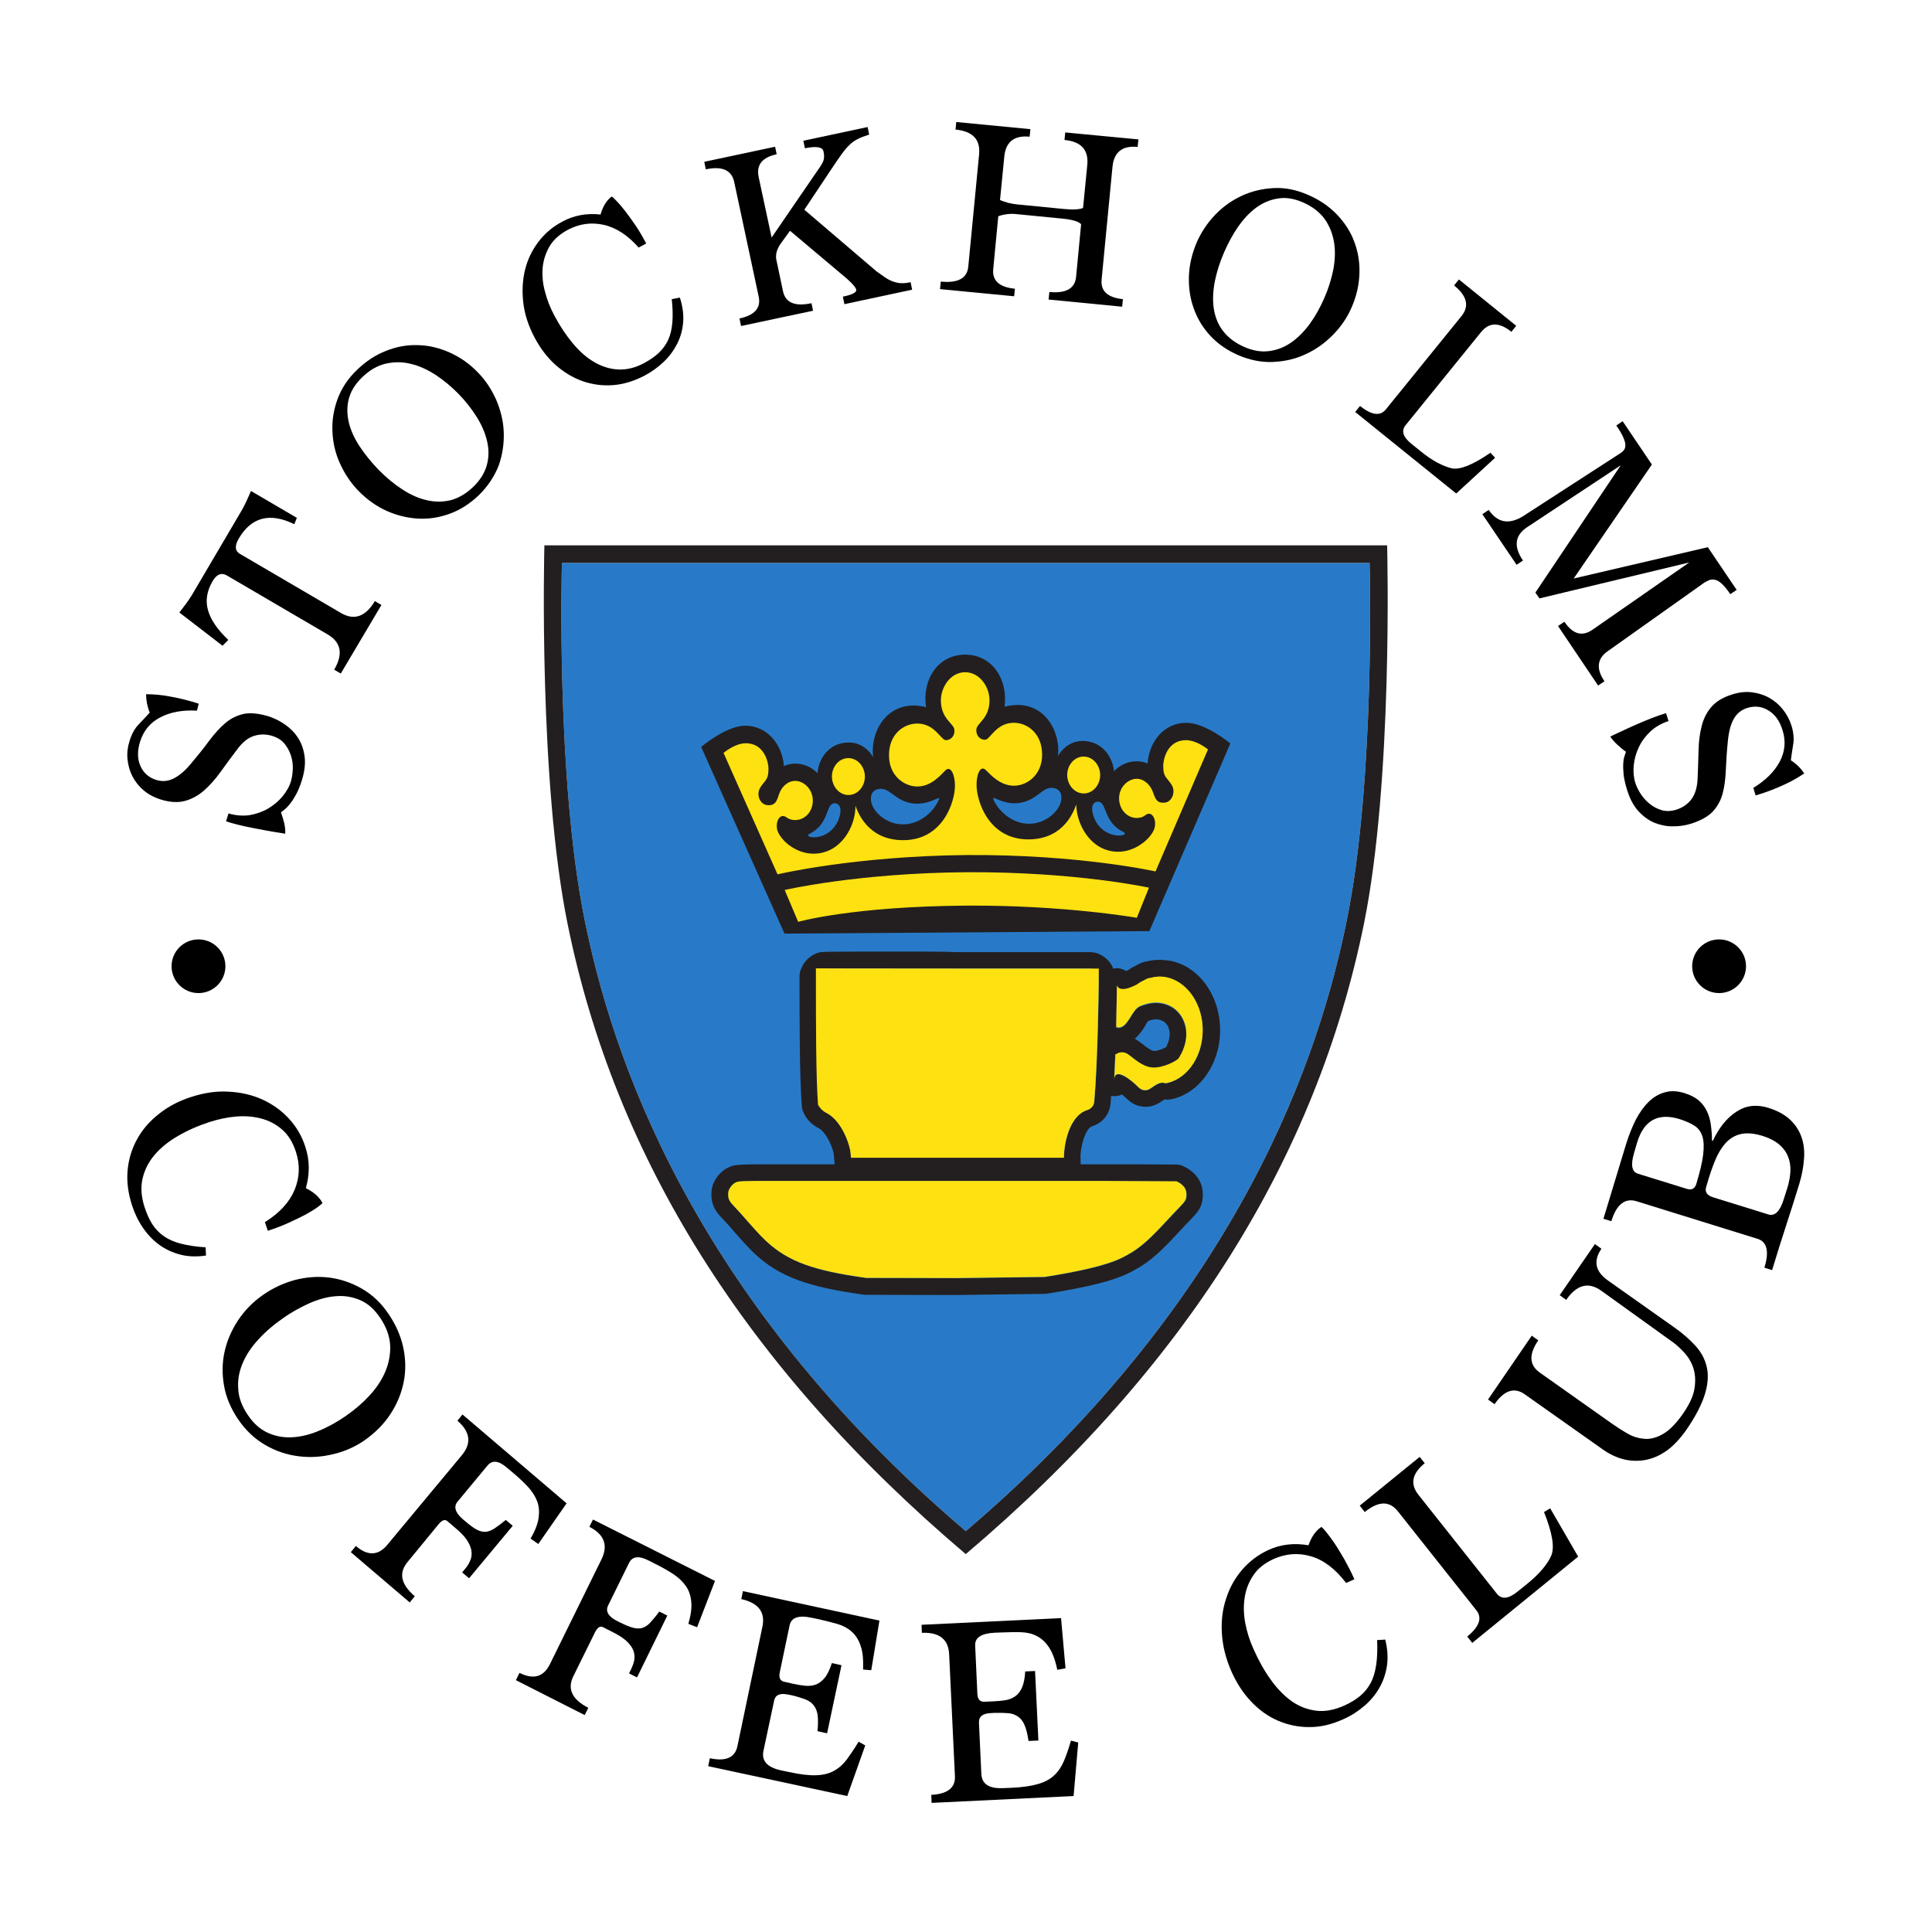 <?xml version="1.0" encoding="UTF-8" standalone="no"?>
<!-- Created with Inkscape (http://www.inkscape.org/) -->

<svg
   version="1.1"
   id="svg182"
   width="1333.333"
   height="1333.333"
   viewBox="0 0 1333.333 1333.333"
   sodipodi:docname="SCC LOGO stage 1.ai"
   xmlns:inkscape="http://www.inkscape.org/namespaces/inkscape"
   xmlns:sodipodi="http://sodipodi.sourceforge.net/DTD/sodipodi-0.dtd"
   xmlns="http://www.w3.org/2000/svg"
   xmlns:svg="http://www.w3.org/2000/svg">
  <defs
     id="defs186">
    <clipPath
       clipPathUnits="userSpaceOnUse"
       id="clipPath198">
      <path
         d="M 0,1000 H 1000 V 0 H 0 Z"
         id="path196" />
    </clipPath>
  </defs>
  <sodipodi:namedview
     id="namedview184"
     pagecolor="#505050"
     bordercolor="#ffffff"
     borderopacity="1"
     inkscape:showpageshadow="0"
     inkscape:pageopacity="0"
     inkscape:pagecheckerboard="1"
     inkscape:deskcolor="#505050"
     showgrid="false" />
  <g
     id="g190"
     inkscape:groupmode="layer"
     inkscape:label="Page 1"
     transform="matrix(1.333,0,0,-1.333,0,1333.333)">
    <g
       id="g192">
      <g
         id="g194"
         clip-path="url(#clipPath198)">
        <g
           id="g200"
           transform="translate(290.926,708.806)">
          <path
             d="m 0,0 c 0,0 -3.195,-111.149 11.782,-184.917 13.579,-67.069 53.217,-193.511 197.292,-316.356 144.075,122.845 183.714,249.188 197.292,316.357 C 421.343,-111.25 418.148,0 418.148,0 Z"
             style="fill:#287ac8;fill-opacity:1;fill-rule:nonzero;stroke:none"
             id="path202" />
        </g>
        <g
           id="g204"
           transform="translate(718.16,717.902)">
          <path
             d="m 0,0 c 0.1,-4.598 2.995,-121.944 -11.981,-195.811 -24.562,-120.846 -91.957,-229.597 -206.179,-326.452 -114.222,96.855 -181.717,205.606 -206.179,326.452 C -439.315,-121.944 -436.42,-4.598 -436.32,0 H 0 m -427.234,-9.096 c 0,0 -3.195,-111.149 11.781,-184.916 13.579,-67.07 53.218,-193.512 197.293,-316.357 144.075,122.845 183.714,249.188 197.292,316.357 14.976,73.667 11.782,184.916 11.782,184.916 z"
             style="fill:#231f20;fill-opacity:1;fill-rule:nonzero;stroke:none"
             id="path206" />
        </g>
        <g
           id="g208"
           transform="translate(610.731,375.157)">
          <path
             d="m 0,0 c -1.498,-1.6 -5.292,-5.598 -8.388,-8.896 -8.985,-9.595 -13.478,-13.293 -21.266,-17.192 -8.586,-4.299 -23.863,-7.397 -40.138,-9.996 l -46.228,-0.6 -46.228,0.101 -5.391,0.799 c -24.861,3.799 -37.242,8.996 -48.125,19.991 -1.498,1.499 -4.693,4.998 -7.189,7.797 -2.496,2.799 -5.591,6.297 -6.989,7.796 -3.095,3.199 -3.694,4.298 -3.694,6.697 0,1.3 0.1,1.899 0.599,2.899 0.599,1.399 1.897,2.699 3.095,3.298 1.697,0.8 2.496,0.9 22.166,0.9 h 17.273 150.266 l 18.271,-0.1 20.368,-0.1 0.998,-0.499 C 0.898,12.194 2.496,10.596 3.095,9.296 3.494,8.496 3.594,7.696 3.594,6.597 3.594,4.099 3.194,3.299 0,0 m -183.015,49.078 c -1.797,0.9 -3.195,2.399 -3.894,4.298 -1.098,13.493 -1.098,44.779 -1.098,61.872 v 4.598 l 0.499,1 c 0.699,1.398 1.697,2.299 3.195,2.798 0.299,0.1 10.484,0.1 47.526,0.1 h 21.966 68.592 c 0.3,0 0.6,-0.1 0.899,-0.2 l 0.5,-0.2 c 1.098,-0.499 1.996,-1.4 2.596,-2.498 l 0.399,-0.901 v -5.997 c 0,0 -0.499,-38.982 -2.297,-59.173 -0.199,-2.099 -1.597,-3.698 -3.594,-4.297 -10.085,-3.2 -12.081,-19.592 -12.081,-23.69 v -1 h -110.328 l -0.2,2.1 c -0.2,3.998 -4.393,16.992 -12.68,21.19 m 159.751,38.183 c 2.496,2.098 4.194,4.798 5.492,6.797 0.298,0.799 0.998,1.798 1.397,2.398 1.598,0.6 2.995,0.899 4.193,0.899 1.199,0 2.297,-0.299 3.495,-0.899 1.498,-0.8 2.696,-2.299 3.195,-4.198 0.799,-2.698 0.2,-5.997 -1.497,-9.296 -1.498,-0.799 -4.293,-1.999 -6.091,-1.999 h -0.199 c -1.598,0.2 -3.994,1.999 -5.692,3.398 -1.198,0.901 -2.297,1.8 -3.494,2.499 -0.3,0.201 -0.5,0.3 -0.799,0.401 m -9.685,-8.197 h 0.1 c 0.699,0.6 1.897,0.999 3.095,0.999 0.899,0 1.797,-0.199 2.695,-0.699 2.796,-1.699 7.19,-6.397 12.681,-7.096 0.399,0 0.799,-0.101 1.198,-0.101 5.392,0 11.982,3.599 12.781,4.898 7.288,11.794 3.194,22.99 -4.394,26.888 -2.596,1.299 -5.092,1.799 -7.488,1.799 -2.896,0 -5.591,-0.8 -8.188,-1.799 -4.493,-1.799 -6.19,-11.095 -11.082,-11.095 -0.3,0 -0.599,0 -0.899,0.1 -0.1,0 -0.4,0.3 -0.4,0.3 l 0.4,21.59 c 0,0 0.2,-2.099 3.096,-2.099 1.497,0 3.893,0.6 7.288,2.398 1.297,1 2.795,1.9 4.294,2.499 0.898,0.6 1.796,0.9 2.695,0.9 1.498,0.7 3.096,0.9 4.693,0.9 1.197,0 2.396,-0.1 3.594,-0.4 C 3.294,117.047 11.082,106.552 11.881,93.857 12.779,79.364 4.692,66.97 -6.19,64.371 c -0.3,-0.1 -0.499,-0.1 -0.799,-0.1 -0.4,0 -0.799,0.1 -1.099,0.1 -0.3,0.1 -0.499,0.1 -0.799,0.1 -2.096,0 -4.293,-1.799 -6.389,-3.099 -0.799,-0.5 -1.698,-0.8 -2.596,-0.8 -1.198,0 -2.397,0.5 -3.396,1.5 -2.995,3.099 -7.687,6.797 -10.483,6.797 -1.198,0 -2.097,-0.8 -2.196,-2.699 l 0.598,13.194 c 0,0 0.201,-0.3 0.4,-0.3 M 2.795,20.891 1.797,21.391 C 0.698,21.89 -0.6,22.189 -1.897,22.189 l -20.369,0.101 h -17.971 -10.989 l -0.094,4.198 v 0.1 c 0,4.798 2.496,14.294 5.99,15.392 5.392,1.7 9.186,6.298 9.585,11.896 0.11,1.237 0.216,2.543 0.316,3.902 0.45,-0.099 0.908,-0.174 1.382,-0.204 h 0.4 c 1.397,0 2.595,0.3 3.793,0.9 0.799,-0.701 1.698,-1.499 2.696,-2.4 2.596,-2.598 5.991,-3.998 9.585,-3.998 2.596,0 5.093,0.8 7.289,2.199 0.399,0.201 0.799,0.5 1.198,0.8 0.3,0.2 0.799,0.5 1.198,0.8 0.4,0 0.799,-0.101 1.298,-0.101 0.998,0 1.897,0.101 2.796,0.3 15.275,3.599 25.859,20.192 24.661,38.484 -1.098,16.692 -11.582,30.286 -25.56,33.084 -2.097,0.3 -3.894,0.5 -5.691,0.5 -2.096,0 -4.193,-0.2 -6.19,-0.7 -1.798,-0.2 -3.495,-0.799 -5.193,-1.799 -1.697,-0.799 -3.295,-1.7 -4.892,-2.798 -0.4,-0.2 -0.698,-0.3 -0.998,-0.5 -1.398,0.899 -3.096,1.499 -4.793,1.499 h -0.299 c -0.557,-0.025 -1.098,-0.102 -1.62,-0.224 l -0.277,0.624 v 0.1 c -1.398,2.898 -3.695,5.198 -6.59,6.597 l -0.499,0.2 c -1.398,0.699 -2.995,0.999 -4.593,0.999 h -68.593 c -8.088,0.3 -15.376,0.3 -21.866,0.3 -48.525,0 -48.525,0 -50.321,-0.6 -3.695,-1.199 -6.69,-3.698 -8.388,-7.296 v -0.101 l -0.499,-0.999 c -0.499,-1.099 -0.798,-2.399 -0.798,-3.698 v -4.698 c 0,-15.693 0,-48.378 1.198,-62.672 0.099,-0.8 0.199,-1.599 0.499,-2.398 1.497,-3.899 4.293,-6.998 8.087,-8.897 4.294,-2.199 7.788,-10.995 7.988,-13.894 v -0.2 l 0.418,-4.697 h -12 -17.273 c -21.566,0 -22.465,0 -26.06,-1.8 h -0.1 c -2.895,-1.499 -5.491,-4.197 -6.988,-7.296 -1.199,-2.499 -1.398,-4.398 -1.398,-6.597 0,-5.898 2.596,-9.196 6.09,-12.794 1.198,-1.199 4.193,-4.598 6.69,-7.496 2.296,-2.7 5.79,-6.497 7.588,-8.297 12.281,-12.395 26.159,-18.291 52.917,-22.39 l 5.392,-0.8 c 0.399,-0.099 0.898,-0.099 1.298,-0.099 l 46.228,-0.1 h 0.1 l 46.227,0.6 c 0.4,0 0.799,0 1.199,0.099 21.766,3.498 34.446,6.698 42.633,10.795 8.687,4.399 14.079,8.697 23.763,19.092 3.095,3.398 6.789,7.296 8.188,8.695 l 0.099,0.101 c 3.695,3.798 6.091,6.696 5.991,12.694 0,2.199 -0.4,4.199 -1.198,6.097 -1.398,3.299 -4.593,6.497 -7.988,8.097"
             style="fill:#231f20;fill-opacity:1;fill-rule:nonzero;stroke:none"
             id="path210" />
        </g>
        <g
           id="g212"
           transform="translate(610.132,388.151)">
          <path
             d="m 0,0 -0.998,0.5 -20.368,0.1 -18.272,0.099 h -150.365 -17.274 c -19.669,0 -20.468,0 -22.165,-0.899 -1.198,-0.6 -2.396,-1.9 -3.095,-3.299 -0.5,-0.999 -0.599,-1.499 -0.599,-2.898 0,-2.399 0.599,-3.499 3.694,-6.698 1.398,-1.398 4.493,-4.897 6.989,-7.796 2.496,-2.798 5.691,-6.397 7.189,-7.796 10.883,-10.996 23.264,-16.193 48.125,-19.991 l 5.391,-0.8 46.228,-0.1 46.228,0.6 c 16.274,2.599 31.551,5.698 40.138,9.996 7.788,3.898 12.28,7.596 21.266,17.192 3.096,3.398 6.89,7.396 8.387,8.895 3.195,3.299 3.595,4.099 3.595,6.598 0,1.099 -0.199,1.899 -0.499,2.698 C 3.096,-2.299 1.398,-0.7 0,0"
             style="fill:#fee111;fill-opacity:1;fill-rule:nonzero;stroke:none"
             id="path214" />
        </g>
        <g
           id="g216"
           transform="translate(427.716,424.135)">
          <path
             d="m 0,0 c 8.387,-4.198 12.48,-17.192 12.68,-21.19 l 0.2,-2.099 h 110.228 v 0.999 c 0,4.099 1.997,20.491 12.081,23.689 1.997,0.6 3.395,2.299 3.595,4.298 1.797,20.091 2.297,59.174 2.297,59.174 l 0.099,9.795 H 68.094 c -55.114,0 -73.386,0.101 -73.386,0.101 v -8.796 c 0,-17.193 0,-48.378 1.099,-61.872 C -3.195,2.399 -1.797,0.899 0,0"
             style="fill:#fee111;fill-opacity:1;fill-rule:nonzero;stroke:none"
             id="path218" />
        </g>
        <g
           id="g220"
           transform="translate(577.482,454.621)">
          <path
             d="m 0,0 -0.599,-13.194 c 0.3,6.298 8.188,0.299 12.58,-4.098 1.698,-1.699 4.094,-1.999 5.992,-0.7 2.296,1.5 4.792,3.598 7.188,2.999 0.6,-0.2 1.298,-0.2 1.898,0 10.882,2.598 18.969,14.993 18.071,29.486 -0.799,12.595 -8.586,23.09 -18.671,25.19 -2.896,0.599 -5.69,0.399 -8.287,-0.301 -0.899,-0.1 -1.797,-0.3 -2.695,-0.9 C 13.979,37.783 12.481,36.983 11.183,35.983 1.299,30.786 0.799,35.684 0.799,35.684 c 0,0 -0.4,-22.09 -0.4,-21.59 0,0 0.3,-0.2 0.4,-0.3 5.691,-1.199 7.289,8.996 11.981,10.995 4.694,1.899 9.985,2.898 15.676,0 C 36.145,20.891 40.237,9.696 32.85,-2.099 31.95,-3.599 24.263,-7.597 18.771,-6.997 13.28,-6.397 8.887,-1.6 6.091,0.1 3.895,1.399 1.498,0.8 0.3,-0.2 0.3,-0.399 0,0 0,0"
             style="fill:#fee111;fill-opacity:1;fill-rule:nonzero;stroke:none"
             id="path222" />
        </g>
        <g
           id="g224"
           transform="translate(430.309,598.156)">
          <path
             d="m 0,0 c 0,-5.598 4.094,-10.095 9.086,-9.996 4.992,0 8.986,4.599 8.886,10.096 0,5.597 -4.094,9.996 -9.086,9.996 C 3.894,10.095 -0.1,5.598 0,0"
             style="fill:#fee111;fill-opacity:1;fill-rule:nonzero;stroke:none"
             id="path226" />
        </g>
        <g
           id="g228"
           transform="translate(486.821,637.638)">
          <path
             d="m 0,0 c 0,-6.297 2.895,-9.595 4.992,-11.994 1.098,-1.2 1.897,-2.199 1.997,-3.099 0.1,-1.299 -0.2,-2.499 -0.899,-3.398 -0.798,-1 -1.897,-1.5 -3.095,-1.5 -0.699,0 -1.598,1 -2.795,2.299 -2.397,2.599 -5.991,6.398 -12.181,6.398 -7.489,0 -14.977,-5.898 -14.977,-16.993 0.1,-10.895 7.888,-16.692 15.176,-16.592 6.59,0 11.183,4.797 13.978,7.596 l 0.799,0.8 c 0.599,0.6 1.198,0.799 1.697,0.5 1.398,-0.7 2.397,-4.199 2.397,-7.997 0.099,-8.996 -6.291,-27.687 -26.159,-27.787 -8.088,0 -18.871,2.898 -24.263,16.992 l -1.098,2.799 v -2.599 c 0.1,-10.095 -7.289,-24.189 -21.067,-24.289 -9.485,-0.1 -17.672,7.496 -18.571,12.594 -0.3,1.799 0,3.699 0.899,4.898 0.399,0.5 0.898,0.999 1.697,0.999 0.699,0 1.098,-0.299 1.697,-0.699 0.999,-0.6 2.097,-1.4 4.793,-1.4 4.692,0 9.485,3.999 9.385,10.696 0,6.297 -5.092,10.595 -9.585,10.595 -4.493,0 -7.788,-3.798 -8.886,-7.497 -1.198,-3.798 -1.897,-5.097 -4.993,-5.197 -3.194,0 -4.692,2.998 -4.692,5.197 0,2.299 0.798,3.199 2.995,6.097 l 0.4,0.5 c 1.497,1.899 1.697,3.898 1.697,6.797 0,3.499 -2.396,13.594 -12.38,13.594 -5.791,0 -11.483,-4.898 -11.683,-5.098 l -0.299,-0.2 28.256,-63.571 0.399,0.1 c 0.4,0.1 39.938,9.396 97.747,9.696 57.811,0.4 97.449,-8.396 97.848,-8.496 l 0.399,-0.1 27.458,63.971 -0.299,0.2 c -0.201,0.2 -5.892,4.998 -11.783,4.897 -9.984,-0.1 -12.18,-10.195 -12.18,-13.693 0,-2.899 0.3,-4.898 1.797,-6.697 l 0.399,-0.5 c 2.297,-2.899 3.096,-3.798 3.096,-6.097 0,-2.2 -1.399,-5.198 -4.593,-5.198 -3.096,0 -3.794,1.299 -4.992,5.098 -1.198,3.698 -4.493,7.396 -8.986,7.396 -4.494,0 -9.486,-4.398 -9.386,-10.695 0,-6.697 4.892,-10.595 9.585,-10.595 2.596,0 3.795,0.799 4.693,1.499 0.599,0.4 0.998,0.7 1.697,0.7 0.799,0 1.398,-0.5 1.698,-1 0.898,-1.199 1.198,-2.998 0.898,-4.798 -0.799,-5.097 -8.886,-12.694 -18.471,-12.794 -13.879,-0.1 -21.367,13.894 -21.367,23.99 v 2.598 l -1.098,-2.798 C 64.599,-68.069 53.816,-71.167 45.829,-71.167 25.959,-71.268 19.37,-52.676 19.37,-43.68 c 0,3.798 0.998,7.297 2.296,7.996 0.5,0.3 1.098,0.101 1.698,-0.5 l 0.798,-0.799 c 2.796,-2.799 7.388,-7.397 14.078,-7.397 7.289,0 15.077,5.998 14.976,16.793 -0.099,11.095 -7.687,16.892 -15.175,16.792 -6.191,0 -9.786,-3.898 -12.082,-6.497 -1.198,-1.299 -2.096,-2.299 -2.795,-2.299 -1.199,0 -2.397,0.5 -3.095,1.499 -0.699,0.9 -0.999,2.099 -0.9,3.399 0.101,1 0.9,1.899 1.998,3.198 2.096,2.399 4.892,5.698 4.892,12.095 0,7.197 -5.392,14.993 -13.179,14.893 C 5.192,14.994 0,7.197 0,0"
             style="fill:#fee111;fill-opacity:1;fill-rule:nonzero;stroke:none"
             id="path230" />
        </g>
        <g
           id="g232"
           transform="translate(406.147,540.082)">
          <path
             d="m 0,0 -0.599,-0.2 7.488,-17.492 0.4,0.1 c 0.299,0.1 28.356,7.996 87.163,8.396 h 0.101 c 49.722,0.3 87.463,-6.197 87.862,-6.297 l 0.399,-0.1 6.69,16.492 -0.599,0.201 C 188.506,1.2 150.266,9.496 94.452,9.096 38.54,8.796 0.299,0 0,0"
             style="fill:#fee111;fill-opacity:1;fill-rule:nonzero;stroke:none"
             id="path234" />
        </g>
        <g
           id="g236"
           transform="translate(552.119,598.956)">
          <path
             d="m 0,0 c 0,-5.598 4.093,-10.096 9.085,-9.996 4.993,0 8.986,4.599 8.887,10.096 0,5.597 -4.094,9.995 -9.086,9.995 C 3.993,10.095 -0.101,5.498 0,0"
             style="fill:#fee111;fill-opacity:1;fill-rule:nonzero;stroke:none"
             id="path238" />
        </g>
        <g
           id="g240"
           transform="translate(595.052,518.192)">
          <path
             d="m 0,0 41.935,97.156 c 0,0 -12.88,10.795 -22.964,10.695 -11.483,-0.1 -19.17,-9.895 -19.869,-21.09 -6.091,2.599 -13.28,0.599 -17.373,-3.998 -0.799,7.496 -6.191,15.693 -16.375,15.693 -4.593,0 -9.385,-2.399 -12.68,-7.797 1.597,13.994 -8.587,30.586 -27.657,25.488 1.897,13.694 -5.991,26.988 -20.468,26.988 -14.478,-0.099 -22.265,-13.493 -20.169,-27.187 -19.17,4.798 -29.154,-11.895 -27.357,-25.888 -3.295,5.397 -8.188,7.696 -12.78,7.596 -10.084,-0.1 -15.476,-8.296 -16.075,-15.893 -4.193,4.498 -11.282,6.397 -17.373,3.698 -0.799,11.195 -8.687,20.891 -20.069,20.891 -9.984,-0.1 -22.764,-10.995 -22.764,-10.995 l 43.133,-96.656 m 167.039,61.572 c 1.997,-4.398 4.393,-6.897 8.287,-8.896 2.297,-1.2 -0.199,-1.899 -2.097,-1.899 -5.491,0 -11.781,3.698 -13.678,11.594 -0.899,3.999 0.5,5.898 2.696,5.898 2.695,0.1 3.295,-3.399 4.792,-6.697 m -12.181,30.086 c 4.693,0 8.486,-4.198 8.587,-9.496 0,-5.297 -3.794,-9.595 -8.487,-9.595 -4.693,0 -8.487,4.198 -8.586,9.496 0,5.297 3.794,9.595 8.486,9.595 M -50.82,74.167 c 2.895,0 5.291,-1.4 5.291,-5.198 0,-5.997 -7.588,-13.294 -16.474,-13.394 -8.686,-0.1 -15.476,6.097 -18.271,11.595 -2.297,4.497 2.196,-1 10.583,-1 10.584,0.2 13.678,7.997 18.871,7.997 m -88.063,-0.5 c 5.291,0 8.487,-7.797 18.87,-7.697 8.387,0.1 12.88,5.598 10.584,1.1 -2.696,-5.498 -9.486,-11.795 -18.072,-11.795 -8.986,-0.1 -16.674,7.197 -16.674,13.194 0,3.799 2.396,5.198 5.292,5.198 m -16.974,15.893 c 4.693,0 8.487,-4.199 8.586,-9.496 0,-5.298 -3.793,-9.596 -8.486,-9.596 -4.693,0 -8.487,4.199 -8.587,9.496 0,5.298 3.794,9.596 8.487,9.596 m -11.782,-30.187 c 1.498,3.299 1.997,6.797 4.693,6.797 2.196,0 3.695,-1.899 2.796,-5.897 -1.797,-7.897 -8.088,-11.695 -13.479,-11.695 -1.997,0 -4.393,0.7 -2.097,1.899 3.794,2 6.19,4.498 8.087,8.896 M -192.5,29.387 -220.456,92.258 c 0,0 5.691,4.898 11.382,4.998 9.885,0.1 11.882,-10.195 11.882,-12.994 0,-2.899 -0.3,-4.698 -1.598,-6.397 -2.596,-3.299 -3.594,-4.398 -3.594,-6.997 0,-2.599 1.797,-5.698 5.192,-5.698 3.394,0 4.193,1.8 5.391,5.498 1.198,3.798 4.393,7.097 8.487,7.097 4.093,0 8.986,-3.898 9.085,-10.096 0,-6.197 -4.393,-10.095 -8.985,-10.195 -4.194,0 -4.494,2.099 -6.49,2.099 -2.197,0 -3.594,-3.098 -3.095,-6.497 0.898,-5.198 9.185,-13.094 19.07,-12.994 13.978,0.1 21.666,13.994 21.566,24.789 0.899,-2.199 5.791,-17.892 24.862,-17.792 20.568,0.1 26.658,19.991 26.658,28.287 0,5.098 -1.997,10.695 -4.992,7.797 -2.396,-2.399 -7.289,-8.297 -14.478,-8.297 -6.689,0 -14.677,5.398 -14.677,16.093 -0.1,10.695 7.289,16.393 14.477,16.493 9.286,0.099 12.381,-8.597 14.977,-8.597 2.596,0 4.793,2.299 4.394,5.498 -0.4,3.198 -6.99,5.597 -6.99,15.093 0,6.797 4.893,14.493 12.481,14.594 7.588,0 12.68,-7.597 12.68,-14.394 0.1,-9.496 -6.49,-11.895 -6.79,-15.193 -0.298,-3.199 1.898,-5.398 4.494,-5.398 2.595,0 5.691,8.796 14.877,8.796 7.188,0 14.577,-5.597 14.676,-16.292 0.101,-10.696 -7.787,-16.293 -14.577,-16.293 -7.188,0 -12.081,5.697 -14.577,8.096 -2.995,2.899 -4.893,-2.799 -4.792,-7.896 0.1,-8.396 6.39,-28.088 26.958,-27.987 18.97,0.1 23.763,15.792 24.661,18.091 0.1,-10.795 7.888,-24.589 21.866,-24.488 9.785,0.1 18.072,7.996 18.871,13.193 0.499,3.399 -0.999,6.497 -3.095,6.497 -1.997,0 -2.197,-2.198 -6.391,-2.198 -4.492,0 -8.985,3.898 -9.086,10.095 0,6.197 4.893,10.096 8.987,10.195 4.093,0 7.289,-3.298 8.586,-6.996 1.298,-3.699 2.097,-5.498 5.492,-5.398 3.394,0 5.091,3.198 5.091,5.798 0,2.598 -0.998,3.698 -3.593,6.996 -1.399,1.699 -1.698,3.499 -1.698,6.397 0,2.799 1.797,13.094 11.682,13.194 5.791,0 11.482,-4.797 11.482,-4.797 L 3.195,30.886 c 0,0 -39.438,8.896 -97.947,8.496 -58.409,-0.599 -97.748,-9.995 -97.748,-9.995 m 98.047,-16.193 h -0.1 c -59.507,-0.4 -87.263,-8.396 -87.263,-8.396 l -6.99,16.493 c 0,0 37.842,8.795 94.253,9.195 56.412,0.3 94.354,-7.996 94.354,-7.996 L -6.49,6.897 c 0,0 -37.541,6.597 -87.963,6.297"
             style="fill:#231f20;fill-opacity:1;fill-rule:nonzero;stroke:none"
             id="path242" />
        </g>
        <g
           id="g244"
           transform="translate(106.632,350.221)">
          <path
             d="m 0,0 c -4.772,-0.71 -9.194,-0.583 -13.273,0.48 -4.079,1.063 -7.696,2.766 -10.95,5.102 -3.261,2.437 -6.047,5.311 -8.477,8.919 -2.424,3.507 -4.273,7.458 -5.634,11.642 -1.994,6.28 -2.769,12.333 -2.219,18.061 0.543,5.831 2.216,11.225 4.927,16.074 2.704,4.951 6.451,9.257 11.236,13.018 4.684,3.754 10.124,6.642 16.321,8.661 6.783,2.261 13.341,3.287 19.787,2.882 6.34,-0.31 12.243,-1.664 17.509,-4.075 5.266,-2.412 9.881,-5.679 13.754,-9.908 3.873,-4.228 6.785,-9.127 8.54,-14.812 2.224,-6.774 2.262,-13.89 0.202,-21.139 4.141,-2.076 7.008,-4.639 8.601,-7.691 -0.181,-0.317 -1.036,-1.083 -2.573,-2.197 -1.537,-1.115 -3.566,-2.362 -6.09,-3.742 -2.523,-1.38 -5.546,-2.793 -8.863,-4.325 -3.317,-1.532 -6.945,-2.881 -10.78,-4.14 l -1.481,4.481 c 7.726,4.863 12.797,10.473 15.414,16.842 2.611,6.47 2.81,12.99 0.592,19.663 -1.605,4.881 -3.948,8.698 -7.127,11.445 -3.18,2.747 -6.809,4.653 -10.888,5.716 -4.079,1.064 -8.414,1.398 -13.005,1.006 C 10.932,71.569 6.379,70.569 1.95,69.17 -4.246,67.149 -9.811,64.661 -14.651,61.813 c -4.941,-2.856 -8.951,-6.162 -12.036,-9.814 -3.085,-3.653 -5.141,-7.75 -6.165,-12.289 -1.023,-4.539 -0.617,-9.496 1.113,-14.775 1.113,-3.387 2.393,-6.255 3.948,-8.699 1.556,-2.443 3.593,-4.551 6.004,-6.229 2.411,-1.677 5.403,-3.013 8.97,-3.905 3.566,-0.893 7.72,-1.544 12.654,-1.841 z"
             style="fill:#000000;fill-opacity:1;fill-rule:nonzero;stroke:none"
             id="path246" />
        </g>
        <g
           id="g248"
           transform="translate(128.281,267.701)">
          <path
             d="m 0,0 c 2.874,-4.292 6.271,-7.331 10.094,-9.122 3.823,-1.791 7.989,-2.646 12.393,-2.468 4.404,0.178 9.057,1.185 13.948,3.223 4.796,1.931 9.649,4.578 14.459,7.933 4.522,3.135 8.619,6.649 12.192,10.536 3.572,3.887 6.327,8.028 8.163,12.416 1.836,4.386 2.66,8.913 2.472,13.579 -0.294,4.76 -1.987,9.432 -5.191,14.212 -2.98,4.387 -6.378,7.425 -10.295,9.109 -3.916,1.684 -8.076,2.436 -12.568,2.051 -4.396,-0.28 -9.031,-1.59 -13.722,-3.616 C 27.261,55.725 22.601,53.192 18.085,49.957 13.083,46.487 8.798,42.758 5.231,38.77 1.565,34.774 -1.089,30.641 -2.832,26.36 -4.574,22.081 -5.311,17.764 -4.929,13.212 -4.654,8.755 -2.98,4.387 0,0 m -5.084,-2.153 c -3.648,5.464 -6.104,11.103 -7.179,17.136 -1.074,6.034 -1.031,11.832 0.218,17.607 1.249,5.773 3.622,11.212 7.013,16.409 3.491,5.204 7.832,9.649 13.222,13.347 5.003,3.469 10.469,5.951 16.29,7.541 5.928,1.494 11.818,1.969 17.683,1.222 5.865,-0.746 11.499,-2.626 16.909,-5.74 5.409,-3.114 9.988,-7.4 13.855,-13.154 C 76.681,46.656 79.249,40.82 80.523,34.8 81.798,28.779 81.867,22.784 80.718,17.017 79.569,11.249 77.303,5.716 73.911,0.518 70.52,-4.68 66.079,-9.131 60.602,-13.037 c -4.81,-3.356 -10.275,-5.838 -16.209,-7.231 -6.027,-1.501 -12.024,-1.881 -17.989,-1.141 -5.965,0.74 -11.799,2.607 -17.315,5.817 -5.515,3.209 -10.2,7.59 -14.173,13.439"
             style="fill:#000000;fill-opacity:1;fill-rule:nonzero;stroke:none"
             id="path250" />
        </g>
        <g
           id="g252"
           transform="translate(181.629,196.648)">
          <path
             d="m 0,0 2.61,3.217 c 6.147,-5.305 11.65,-5.058 16.316,0.628 l 38.479,46.267 c 5.234,6.23 4.466,12.181 -2.212,17.96 L 57.804,71.288 111.711,25.287 97.06,4.224 93.074,7.021 c 2.355,4.116 3.741,7.661 4.153,10.738 0.412,3.076 0.237,5.913 -0.725,8.496 -0.962,2.582 -2.518,5.026 -4.673,7.432 -2.149,2.303 -4.816,4.88 -7.883,7.431 l -3.173,2.646 c -4.242,3.697 -7.571,3.994 -10.001,1.094 L 55.271,26.182 c -2.149,-2.577 -1.255,-5.672 2.667,-9.084 l 1.587,-1.324 c 2.33,-1.987 4.223,-3.392 5.878,-4.203 1.555,-0.816 3.079,-1.127 4.578,-1.031 1.494,0.196 2.961,0.798 4.504,1.811 1.543,1.012 3.46,2.457 5.752,4.331 l 3.598,-3.027 -22.603,-27.16 -3.598,3.026 1.774,2.146 c 0.843,0.969 1.574,2.134 2.193,3.495 0.624,1.26 1.03,2.811 0.93,4.431 -0.007,1.728 -0.619,3.52 -1.75,5.584 -1.13,2.063 -3.073,4.279 -5.934,6.742 l -4.872,4.165 c -1.268,1.038 -2.743,0.538 -4.516,-1.608 L 29.407,-5.05 c -4.765,-5.691 -3.497,-11.61 3.706,-17.763 l -2.611,-3.216 z"
             style="fill:#000000;fill-opacity:1;fill-rule:nonzero;stroke:none"
             id="path254" />
        </g>
        <g
           id="g256"
           transform="translate(267.088,130.378)">
          <path
             d="M 0,0 1.874,3.78 C 9.12,0.172 14.348,1.622 17.645,8.339 L 44.3,62.501 c 3.56,7.344 1.511,12.908 -6.26,16.89 L 39.914,83.17 103.078,51.382 93.822,27.406 89.3,29.153 c 1.324,4.559 1.792,8.351 1.505,11.383 -0.294,3.134 -1.162,5.824 -2.705,8.066 -1.543,2.241 -3.68,4.342 -6.297,6.108 -2.617,1.767 -5.841,3.596 -9.464,5.399 l -3.729,1.9 c -4.972,2.531 -8.358,2.113 -10.05,-1.35 L 47.774,38.723 c -1.517,-3.045 0.057,-5.793 4.717,-8.141 l 1.862,-0.899 c 2.691,-1.355 4.953,-2.228 6.683,-2.627 1.73,-0.399 3.336,-0.399 4.71,0.095 1.374,0.495 2.723,1.393 3.941,2.792 1.318,1.406 2.811,3.229 4.572,5.578 L 78.4,33.445 62.718,1.436 58.577,3.512 59.826,6.031 c 0.53,1.153 1.049,2.508 1.367,3.85 0.313,1.443 0.319,2.969 -0.081,4.57 -0.4,1.603 -1.405,3.267 -3.017,4.995 -1.612,1.729 -4.023,3.406 -7.34,5.127 l -5.697,2.894 C 43.609,28.188 42.26,27.289 41.004,24.87 L 29.77,2.092 c -3.305,-6.616 -0.656,-12.143 7.733,-16.39 l -1.873,-3.779 z"
             style="fill:#000000;fill-opacity:1;fill-rule:nonzero;stroke:none"
             id="path258" />
        </g>
        <g
           id="g260"
           transform="translate(366.656,85.849)">
          <path
             d="m 0,0 0.849,4.121 c 8.239,-1.815 13.024,0.318 14.266,6.193 l 12.938,61.833 c 1.636,7.629 -2.069,12.376 -10.92,14.358 L 17.982,90.626 88.653,75.381 84.42,49.69 80.185,50.031 c 0.187,5.097 -0.163,9.142 -1.256,12.225 -0.993,3.09 -2.549,5.533 -4.567,7.337 -2.017,1.804 -4.509,3.172 -7.37,4.007 -2.861,0.836 -6.122,1.645 -9.582,2.443 l -3.761,0.778 C 46.834,78.321 43.006,76.96 42.15,72.939 L 37.037,48.516 c -0.537,-2.678 0.169,-4.363 2.405,-4.83 l 4.578,-1.033 c 2.236,-0.467 4.366,-0.841 6.284,-1.024 2.017,-0.178 3.81,0.038 5.478,0.652 1.668,0.614 3.198,1.829 4.597,3.545 1.399,1.716 2.548,4.23 3.647,7.553 l 4.985,-1.108 -7.456,-35.25 -4.984,1.108 c 0.387,3.482 0.318,6.224 0.086,8.344 -0.331,2.115 -1.037,3.798 -2.124,5.153 -1.087,1.354 -2.655,2.374 -4.503,3.07 -1.949,0.69 -4.304,1.456 -7.153,2.089 l -1.624,0.304 c -4.166,0.854 -6.508,-0.21 -7.126,-3.198 L 28.607,7.916 c -1.086,-5.153 1.931,-8.521 9.151,-10.098 l 4.167,-0.853 c 5.697,-1.266 10.244,-1.791 13.948,-1.658 3.604,0.127 6.67,0.83 9.288,2.318 2.523,1.38 4.709,3.349 6.658,5.913 1.848,2.558 3.872,5.533 6.058,9.129 l 3.429,-1.918 -9.317,-26.216 z"
             style="fill:#000000;fill-opacity:1;fill-rule:nonzero;stroke:none"
             id="path262" />
        </g>
        <g
           id="g264"
           transform="translate(482.306,66.846)">
          <path
             d="m 0,0 -0.156,4.159 c 8.401,0.432 12.517,3.642 12.248,9.624 L 9.095,76.945 C 8.714,84.751 3.973,88.416 -5.035,88.048 l -0.156,4.159 72.225,3.462 2.307,-25.987 -4.267,-0.78 c -1.011,5.021 -2.449,8.794 -4.222,11.529 -1.775,2.734 -3.899,4.633 -6.285,5.906 -2.386,1.272 -5.134,1.911 -8.151,2.025 -3.018,0.114 -6.321,0.006 -9.926,-0.121 L 32.687,88.102 C 25.685,87.759 22.312,85.512 22.568,81.358 l 1.139,-24.943 c 0.169,-2.734 1.256,-4.089 3.46,-4.051 l 4.704,0.197 c 2.298,0.145 4.398,0.279 6.383,0.608 1.986,0.329 3.648,1.045 5.091,2.052 1.443,1.006 2.648,2.608 3.529,4.595 0.874,2.09 1.411,4.768 1.598,8.237 l 5.103,0.222 1.721,-35.99 -5.104,-0.222 c -0.512,3.425 -1.18,6.128 -2.005,8.11 -0.825,1.981 -1.918,3.437 -3.386,4.463 -1.468,1.025 -3.111,1.633 -5.128,1.809 -2.018,0.178 -4.528,0.222 -7.434,0.139 L 30.641,46.482 C 26.437,46.318 24.432,44.665 24.52,41.62 L 25.759,15.057 C 25.983,9.783 29.75,7.276 37.152,7.645 l 4.304,0.17 c 5.803,0.267 10.374,0.963 13.822,1.996 3.449,1.032 6.265,2.533 8.345,4.596 2.086,1.963 3.734,4.508 4.959,7.433 1.224,2.925 2.417,6.356 3.572,10.395 L 75.927,31.254 73.524,3.545 Z"
             style="fill:#000000;fill-opacity:1;fill-rule:nonzero;stroke:none"
             id="path266" />
        </g>
        <g
           id="g268"
           transform="translate(717.176,151.397)">
          <path
             d="m 0,0 c 1.193,-4.703 1.475,-9.262 0.926,-13.364 -0.644,-4.21 -1.911,-8.053 -3.904,-11.534 -1.992,-3.483 -4.602,-6.699 -7.844,-9.447 -3.241,-2.748 -6.808,-5.109 -10.911,-6.895 -5.954,-2.716 -11.787,-4.103 -17.508,-4.059 -5.716,-0.057 -11.206,1.119 -16.36,3.335 -5.153,2.215 -9.775,5.583 -13.854,9.901 -4.186,4.412 -7.516,9.589 -10.195,15.623 -2.917,6.627 -4.524,13.135 -4.924,19.619 -0.4,6.482 0.331,12.528 2.198,18.036 1.761,5.602 4.564,10.559 8.306,14.967 3.748,4.304 8.251,7.743 13.616,10.218 6.439,2.951 13.316,3.692 20.719,2.433 1.536,4.368 3.747,7.559 6.638,9.471 0.412,-0.177 1.162,-0.944 2.356,-2.393 1.193,-1.449 2.617,-3.393 4.266,-5.729 1.656,-2.437 3.336,-5.28 5.242,-8.514 1.804,-3.241 3.623,-6.686 5.259,-10.445 l -4.297,-1.901 c -5.566,7.275 -11.569,11.876 -18.208,13.794 -6.541,1.924 -13.03,1.411 -19.376,-1.432 -4.584,-2.121 -8.126,-4.888 -10.418,-8.389 -2.392,-3.508 -3.86,-7.363 -4.503,-11.573 -0.643,-4.21 -0.574,-8.578 0.313,-13.2 0.888,-4.621 2.262,-9.008 4.236,-13.357 2.68,-6.033 5.617,-11.338 9.014,-16.004 3.299,-4.672 6.935,-8.305 10.819,-11.109 3.88,-2.703 8.196,-4.362 12.744,-4.887 4.546,-0.524 9.306,0.388 14.384,2.642 3.223,1.424 5.928,3.121 8.126,4.887 2.292,1.874 4.066,4.021 5.509,6.655 1.443,2.633 2.355,5.742 2.929,9.439 0.574,3.697 0.711,7.977 0.505,12.946 z"
             style="fill:#000000;fill-opacity:1;fill-rule:nonzero;stroke:none"
             id="path270" />
        </g>
        <g
           id="g272"
           transform="translate(762.231,149.679)">
          <path
             d="M 0,0 -2.611,3.292 C 3.696,8.37 5.221,12.94 2.172,16.815 L -38.52,68.129 c -4.353,5.52 -10.063,5.361 -17.132,-0.375 l -2.612,3.292 31.048,25.256 2.612,-3.292 C -31.2,87.711 -32.268,82.253 -27.914,76.733 L 12.777,25.419 c 2.393,-3 5.985,-2.671 10.569,1.077 l 4.971,3.977 c 3.248,2.646 5.996,5.26 8.051,7.73 2.056,2.469 3.616,4.805 4.578,7.104 1.742,4.279 0.481,11.724 -3.793,22.435 l 3.192,1.931 14.487,-25.012 z"
             style="fill:#000000;fill-opacity:1;fill-rule:nonzero;stroke:none"
             id="path274" />
        </g>
        <g
           id="g276"
           transform="translate(828.927,332.066)">
          <path
             d="m 0,0 c -6.609,4.665 -12.63,3.063 -18.063,-4.807 l -3.362,2.431 18.232,26.477 3.36,-2.431 C -4.155,15.295 -3.018,9.876 3.591,5.21 l 34.306,-24.263 c 4.297,-2.981 7.908,-6.21 10.919,-9.476 3.011,-3.267 4.941,-6.907 5.897,-11.015 0.956,-4.108 0.644,-8.807 -0.942,-13.991 -1.58,-5.286 -4.715,-11.383 -9.593,-18.506 -3.135,-4.47 -6.427,-8.034 -9.88,-10.592 -3.555,-2.564 -7.164,-4.217 -10.931,-4.964 -3.766,-0.747 -7.583,-0.684 -11.449,0.189 -3.873,0.974 -7.49,2.678 -11.057,5.197 l -40.284,28.46 c -5.459,3.925 -10.768,2.164 -15.739,-5.065 l -3.361,2.43 22.64,33.061 3.361,-2.431 c -4.972,-7.23 -4.728,-12.807 0.832,-16.725 l 37.347,-26.41 c 2.518,-1.772 5.235,-3.532 8.146,-5.177 2.811,-1.653 5.872,-2.476 8.894,-2.691 3.024,-0.215 6.278,0.703 9.57,2.641 3.292,1.937 6.783,5.514 10.374,10.725 3.31,4.887 5.346,9.288 5.801,13.283 0.556,4.001 0.244,7.438 -0.849,10.521 -1.094,3.083 -2.868,5.818 -5.116,8.115 -2.256,2.4 -4.585,4.387 -6.991,5.963 z"
             style="fill:#000000;fill-opacity:1;fill-rule:nonzero;stroke:none"
             id="path278" />
        </g>
        <g
           id="g280"
           transform="translate(925.37,385.264)">
          <path
             d="m 0,0 c 0.918,3.007 1.443,5.888 1.574,8.642 0.131,2.754 -0.332,5.368 -1.275,7.647 -0.949,2.38 -2.48,4.418 -4.598,6.216 -2.117,1.798 -4.916,3.248 -8.394,4.349 -4.092,1.265 -7.627,1.652 -10.607,1.158 -2.88,-0.489 -5.409,-1.767 -7.595,-3.737 -2.086,-1.962 -3.928,-4.621 -5.534,-7.876 -1.505,-3.247 -2.879,-6.995 -4.221,-11.25 l -1.412,-4.766 c -0.743,-2.59 0.469,-4.343 3.842,-5.35 l 28.333,-8.778 c 3.38,-1.108 6.122,1.608 8.039,7.933 z M -79.371,18.049 C -81.195,11.832 -80.576,8.313 -77.303,7.3 l 25.366,-7.849 c 2.456,-0.76 4.104,0.159 4.847,2.748 1.83,6.115 3.028,11.073 3.49,14.966 0.462,3.894 0.369,7.04 -0.38,9.434 -0.75,2.392 -2.069,4.241 -4.055,5.539 -1.986,1.297 -4.46,2.36 -7.533,3.385 -11.256,3.558 -18.733,-0.475 -22.23,-12.086 z m 40.749,6.245 c 3.191,6.812 7.289,11.953 12.211,15.112 4.915,3.261 10.393,3.913 16.427,2.059 4.704,-1.43 8.546,-3.526 11.312,-6.096 C 4.096,32.8 6.089,29.773 7.307,26.292 8.519,22.911 8.956,19.075 8.606,14.985 8.357,10.901 7.521,6.578 6.19,2.121 3.936,-5.242 1.669,-12.402 -0.61,-19.36 -2.89,-26.317 -5.318,-34.099 -7.904,-42.601 l -3.992,1.273 c 2.592,8.4 1.379,13.408 -3.53,14.928 l -62.501,19.423 c -6.14,1.95 -10.537,-1.583 -13.21,-10.294 l -4.092,1.266 11.672,38.466 c 1.418,4.666 3.161,8.946 5.034,12.726 1.973,3.786 4.191,6.875 6.745,9.376 2.461,2.393 5.265,4.096 8.425,4.907 3.055,0.905 6.478,0.716 10.263,-0.468 2.867,-0.937 5.247,-2.107 7.046,-3.621 1.8,-1.513 3.218,-3.355 4.248,-5.425 1.031,-2.07 1.78,-4.463 2.144,-7.084 0.362,-2.621 0.631,-5.35 0.612,-8.3 z"
             style="fill:#000000;fill-opacity:1;fill-rule:nonzero;stroke:none"
             id="path282" />
        </g>
        <g
           id="g284"
           transform="translate(101.978,632.335)">
          <path
             d="m 0,0 c -7.315,0.4 -13.628,-0.7 -18.839,-3.4 -5.311,-2.701 -8.818,-6.902 -10.622,-12.703 -1.503,-4.8 -1.403,-9.001 0.201,-12.602 1.603,-3.6 4.409,-6.001 8.217,-7.201 3.006,-0.9 5.912,-0.699 8.818,0.7 2.806,1.401 5.812,3.801 8.818,7.402 3.707,4.4 7.014,8.501 9.72,12.201 2.806,3.701 5.511,6.802 8.417,9.202 2.806,2.401 6.013,3.901 9.42,4.701 3.407,0.7 7.716,0.3 12.726,-1.2 3.106,-1 6.012,-2.401 8.718,-4.301 2.705,-1.901 5.01,-4.201 6.714,-6.901 1.803,-2.701 2.906,-5.901 3.407,-9.602 0.501,-3.7 0,-7.801 -1.403,-12.301 -0.902,-2.901 -1.904,-5.401 -3.006,-7.402 -1.103,-2 -2.105,-3.6 -3.207,-4.901 -1.002,-1.299 -2.004,-2.3 -2.806,-2.9 -0.801,-0.7 -1.403,-1.1 -1.803,-1.4 0.701,-2 1.202,-3.901 1.703,-5.701 0.401,-1.9 0.601,-3.701 0.501,-5.401 -6.613,1.001 -12.526,2.101 -17.536,3.101 -5.011,1 -9.42,2.1 -13.127,3.3 l 1.302,4.101 c 3.708,-1.1 7.315,-1.4 10.823,-0.9 3.507,0.6 6.714,1.7 9.62,3.4 2.906,1.701 5.411,3.801 7.515,6.301 2.105,2.601 3.607,5.201 4.409,8.001 0.501,1.801 0.802,3.801 0.902,6.101 0.1,2.301 -0.2,4.601 -0.902,6.902 -0.701,2.3 -1.804,4.3 -3.306,6.2 -1.504,1.901 -3.608,3.201 -6.313,4.101 -3.308,1 -6.514,1 -9.621,0 -3.106,-1 -5.912,-3.3 -8.517,-6.801 -3.107,-4.1 -6.012,-8.001 -8.718,-11.802 -2.705,-3.8 -5.611,-7.001 -8.517,-9.601 -3.007,-2.601 -6.213,-4.401 -9.821,-5.401 -3.607,-1 -7.816,-0.8 -12.626,0.7 -3.507,1.1 -6.513,2.7 -8.918,4.801 -2.505,2.1 -4.409,4.601 -5.812,7.301 -1.403,2.801 -2.205,5.701 -2.505,8.901 -0.301,3.201 0.1,6.301 1.102,9.401 1.102,3.601 2.705,6.502 4.81,8.602 2.104,2.2 4.008,4.201 5.611,6.001 -1.302,3.201 -1.903,6.401 -1.903,9.501 4.208,0 8.517,-0.399 13.026,-1.3 4.51,-0.8 9.22,-2 14.23,-3.6 z"
             style="fill:#000000;fill-opacity:1;fill-rule:nonzero;stroke:none"
             id="path286" />
        </g>
        <g
           id="g288"
           transform="translate(176.432,651.538)">
          <path
             d="m 0,0 -3.407,2 c 4.71,8.102 3.608,14.103 -3.306,18.203 l -52.308,30.605 c -2.806,1.6 -5.312,0.6 -7.416,-3.1 -2.906,-5.001 -3.708,-10.002 -2.304,-14.903 1.403,-5.001 4.909,-10.101 10.521,-15.402 l -3.006,-3.001 -22.346,17.203 c 1.202,1.6 2.405,3.101 3.507,4.601 1.103,1.5 2.004,2.9 2.906,4.3 l 25.653,43.607 c 0.902,1.6 1.804,3.2 2.606,5.001 0.801,1.7 1.603,3.6 2.404,5.401 l 23.749,-13.903 -1.302,-3.3 c -12.626,6.201 -22.246,3.701 -28.76,-7.401 -2.204,-3.801 -2.004,-6.401 0.501,-7.901 L 0,31.405 c 6.915,-4.101 12.827,-2 17.637,6.101 l 3.406,-2.001 z"
             style="fill:#000000;fill-opacity:1;fill-rule:nonzero;stroke:none"
             id="path290" />
        </g>
        <g
           id="g292"
           transform="translate(245.073,748.253)">
          <path
             d="m 0,0 c 3.507,3.4 5.812,7.101 6.915,11.002 1.102,3.9 1.202,7.901 0.3,12.102 -0.902,4.2 -2.606,8.301 -5.211,12.602 -2.605,4.2 -5.812,8.401 -9.72,12.401 -3.707,3.801 -7.616,7.001 -11.824,9.802 -4.209,2.7 -8.518,4.701 -12.827,5.701 -4.308,1.1 -8.717,1.1 -13.027,0.1 -4.308,-1 -8.517,-3.4 -12.325,-7.201 -3.607,-3.501 -5.812,-7.201 -6.814,-11.202 -1.002,-4 -0.902,-8.001 0.1,-12.202 1.002,-4.101 2.906,-8.201 5.612,-12.302 2.705,-4.1 5.912,-8.001 9.52,-11.802 4.008,-4.1 8.217,-7.601 12.525,-10.401 4.309,-2.801 8.618,-4.701 12.827,-5.601 4.309,-1 8.417,-0.9 12.526,0.1 C -7.415,-5.701 -3.607,-3.5 0,0 m 2.806,-4.4 c -4.51,-4.301 -9.42,-7.502 -14.831,-9.502 -5.411,-2 -10.922,-2.901 -16.433,-2.6 -5.612,0.299 -11.023,1.6 -16.435,4 -5.31,2.4 -10.22,5.901 -14.529,10.302 -4.009,4.1 -7.215,8.901 -9.62,14.202 -2.405,5.301 -3.708,10.802 -3.908,16.502 -0.301,5.702 0.601,11.302 2.605,16.803 2.004,5.501 5.311,10.602 10.021,15.103 4.609,4.5 9.619,7.8 15.031,9.901 5.411,2.2 10.922,3.2 16.534,3.001 5.612,-0.101 11.023,-1.401 16.434,-3.801 C -6.914,67.11 -2.004,63.71 2.405,59.109 6.313,55.108 9.419,50.408 11.825,45.007 14.129,39.606 15.532,34.005 15.732,28.205 15.933,22.403 15.131,16.703 13.127,11.002 10.922,5.401 7.516,0.2 2.806,-4.4"
             style="fill:#000000;fill-opacity:1;fill-rule:nonzero;stroke:none"
             id="path294" />
        </g>
        <g
           id="g296"
           transform="translate(351.994,846.168)">
          <path
             d="m 0,0 c 1.403,-4.4 2.004,-8.601 1.704,-12.602 -0.301,-4.001 -1.303,-7.701 -3.007,-11.102 -1.703,-3.4 -4.008,-6.601 -6.914,-9.401 -2.906,-2.8 -6.213,-5.201 -9.92,-7.201 -5.511,-2.901 -11.023,-4.601 -16.534,-5.001 -5.512,-0.4 -10.723,0.3 -15.833,2.1 -5.01,1.801 -9.62,4.601 -13.929,8.402 -4.209,3.801 -7.816,8.501 -10.722,14.002 -3.206,6.001 -5.211,12.102 -5.912,18.103 -0.702,6.001 -0.401,11.802 0.902,17.102 1.303,5.401 3.707,10.202 7.014,14.603 3.307,4.301 7.416,7.801 12.426,10.401 5.912,3.201 12.526,4.401 19.641,3.601 1.202,4.201 3.106,7.301 5.711,9.302 0.401,-0.101 1.203,-0.801 2.405,-2.101 1.303,-1.3 2.706,-3 4.409,-5.101 1.704,-2.2 3.507,-4.7 5.512,-7.601 2.004,-2.901 3.807,-6.101 5.611,-9.502 l -3.908,-2.1 c -5.712,6.501 -11.824,10.402 -18.238,11.802 -6.413,1.4 -12.525,0.5 -18.438,-2.601 -4.208,-2.3 -7.415,-5.1 -9.419,-8.501 -2.004,-3.4 -3.207,-7.101 -3.607,-11.102 -0.301,-4 0,-8.101 1.202,-12.401 1.102,-4.301 2.706,-8.402 4.81,-12.302 2.906,-5.501 6.113,-10.302 9.62,-14.503 3.507,-4.2 7.115,-7.4 11.123,-9.701 3.908,-2.3 8.117,-3.6 12.425,-3.801 4.409,-0.2 8.919,0.901 13.528,3.401 2.906,1.6 5.411,3.301 7.416,5.201 2.004,1.9 3.607,4.101 4.81,6.601 1.202,2.6 1.904,5.601 2.204,9.001 0.301,3.501 0.2,7.502 -0.3,12.202 z"
             style="fill:#000000;fill-opacity:1;fill-rule:nonzero;stroke:none"
             id="path298" />
        </g>
        <g
           id="g300"
           transform="translate(437.169,842.768)">
          <path
             d="m 0,0 -0.802,3.901 c 4.91,1 7.215,2.2 6.914,3.6 -0.2,1.101 -1.803,3.001 -4.709,5.601 l -29.561,24.904 -4.71,-6.501 c -0.801,-1.1 -1.403,-2.2 -1.904,-3.501 -0.501,-1.3 -0.701,-2.7 -0.601,-4.3 L -31.766,6.601 C -30.463,0.7 -25.553,-1.3 -17.035,0.5 l 0.801,-3.9 -37.277,-7.902 -0.801,3.901 c 7.916,1.7 11.223,5.501 9.92,11.401 l -12.626,59.11 c -1.302,6.301 -6.212,8.501 -14.73,6.701 l -0.802,3.9 36.676,7.802 0.801,-3.901 c -7.515,-1.6 -10.621,-5.501 -9.319,-11.802 l 6.714,-31.305 23.849,34.806 c 1.603,2.2 2.606,3.9 3.006,5.101 0.401,1.2 0.401,2.8 0,4.7 -0.501,2.301 -3.707,2.801 -9.619,1.6 l -0.802,3.901 33.268,7.101 0.802,-3.901 c -2.505,-0.799 -4.609,-1.6 -6.113,-2.4 -1.503,-0.8 -3.005,-1.8 -4.208,-3.1 -1.303,-1.2 -2.505,-2.701 -3.908,-4.601 -1.303,-1.8 -3.006,-4.3 -5.011,-7.301 L -20.743,48.908 16.734,16.903 c 1.503,-1.001 2.806,-2.001 4.109,-2.901 1.303,-0.9 2.605,-1.6 3.908,-2.1 1.302,-0.5 2.706,-0.9 4.208,-1 1.503,-0.1 3.307,0 5.312,0.5 l 0.801,-3.901 z"
             style="fill:#000000;fill-opacity:1;fill-rule:nonzero;stroke:none"
             id="path302" />
        </g>
        <g
           id="g304"
           transform="translate(542.887,845.168)">
          <path
             d="m 0,0 0.401,3.901 c 8.618,-0.8 13.228,1.8 13.828,7.801 l 2.606,27.304 c -1.403,1.5 -4.71,2.401 -9.72,2.901 l -23.549,2.3 c -1.703,0.2 -3.407,0.2 -5.01,0 -1.603,-0.2 -3.106,-0.5 -4.61,-1.1 L -28.658,15.803 C -29.26,9.802 -25.553,6.401 -17.436,5.601 l -0.4,-3.901 -38.379,3.701 0.401,3.901 c 8.918,-0.901 13.627,1.7 14.229,7.701 l 5.611,58.209 c 0.702,7.701 -3.306,11.902 -12.225,12.802 l 0.401,3.901 38.379,-3.701 -0.401,-3.901 c -8.016,0.8 -12.425,-2.7 -13.127,-10.401 l -2.204,-22.404 c 2.805,-1.2 5.912,-2 9.319,-2.3 L 7.716,46.907 c 4.91,-0.5 8.218,-0.3 10.121,0.5 l 2.205,22.404 c 0.701,7.701 -3.207,12.002 -11.824,12.802 l 0.4,3.901 37.878,-3.601 -0.4,-3.901 C 38.179,79.813 33.77,76.312 33.068,68.611 L 27.457,10.402 C 26.855,4.401 30.563,1 38.479,0.2 l -0.4,-3.901 z"
             style="fill:#000000;fill-opacity:1;fill-rule:nonzero;stroke:none"
             id="path306" />
        </g>
        <g
           id="g308"
           transform="translate(644.096,820.664)">
          <path
             d="m 0,0 c 4.509,-2 8.818,-2.7 12.826,-2.2 4.009,0.5 7.817,1.9 11.323,4.301 3.508,2.4 6.714,5.6 9.721,9.601 2.905,4.001 5.511,8.601 7.716,13.702 2.104,4.801 3.607,9.701 4.609,14.602 0.902,4.901 1.103,9.602 0.401,14.003 -0.701,4.4 -2.305,8.501 -4.81,12.101 -2.605,3.601 -6.313,6.501 -11.323,8.702 -4.609,2 -8.919,2.7 -12.927,2 -4.009,-0.6 -7.816,-2.2 -11.224,-4.701 -3.406,-2.5 -6.512,-5.8 -9.318,-9.801 -2.806,-4.001 -5.211,-8.501 -7.315,-13.302 -2.305,-5.301 -3.908,-10.402 -4.91,-15.503 -0.903,-5.001 -1.103,-9.701 -0.401,-14.002 0.701,-4.3 2.305,-8.201 4.91,-11.502 C -8.117,4.701 -4.51,2 0,0 m -3.006,-4.3 c -5.712,2.5 -10.522,5.8 -14.43,10.001 -3.908,4.201 -6.814,9.002 -8.618,14.202 -1.904,5.201 -2.706,10.802 -2.505,16.703 0.201,5.901 1.603,11.702 4.008,17.403 2.305,5.301 5.512,10.101 9.52,14.302 4.009,4.2 8.618,7.501 13.829,9.901 5.11,2.401 10.722,3.701 16.533,4.001 5.913,0.3 11.825,-0.9 17.737,-3.501 5.912,-2.5 10.823,-5.9 14.931,-10.101 4.008,-4.201 7.114,-8.902 9.019,-14.102 2.003,-5.201 2.906,-10.702 2.705,-16.603 C 59.522,32.105 58.22,26.204 55.614,20.303 53.41,15.203 50.203,10.502 46.095,6.301 41.986,2.101 37.276,-1.3 32.066,-3.7 26.855,-6.201 21.244,-7.501 15.131,-7.801 9.219,-8.101 3.106,-6.901 -3.006,-4.3"
             style="fill:#000000;fill-opacity:1;fill-rule:nonzero;stroke:none"
             id="path310" />
        </g>
        <g
           id="g312"
           transform="translate(701.614,786.959)">
          <path
             d="M 0,0 2.505,3.101 C 8.518,-1.7 13.026,-2.3 15.933,1.4 l 39.081,48.208 c 4.208,5.201 2.905,10.501 -3.809,15.902 l 2.506,3.101 29.661,-24.004 -2.506,-3.101 C 74.554,46.607 69.343,46.507 65.134,41.307 L 26.054,-6.901 c -2.305,-2.9 -1.303,-6.101 3.206,-9.702 l 4.71,-3.8 c 3.106,-2.5 6.012,-4.501 8.718,-5.901 2.706,-1.4 5.21,-2.401 7.416,-2.901 4.308,-0.799 10.921,1.901 19.94,8.102 l 2.405,-2.601 -20.141,-18.503 z"
             style="fill:#000000;fill-opacity:1;fill-rule:nonzero;stroke:none"
             id="path314" />
        </g>
        <g
           id="g316"
           transform="translate(806.631,676.141)">
          <path
             d="M 0,0 3.307,2.201 C 7.615,-4.2 12.426,-5.601 17.736,-2 L 67.939,32.905 -9.62,14.302 l -2.105,3.001 44.192,65.91 -48.4,-32.005 c -6.414,-4.201 -7.215,-10.001 -2.205,-17.303 l -3.306,-2.2 -17.737,26.204 3.307,2.2 c 4.509,-6.601 10.321,-7.701 17.536,-3.4 l 49.302,31.905 1.101,0.7 c 0.802,0.5 1.504,1.1 2.005,1.7 0.501,0.6 0.801,1.501 0.801,2.601 0,1.1 -0.4,2.5 -1.101,4.1 -0.703,1.6 -1.905,3.701 -3.608,6.101 l 3.307,2.201 L 48.6,83.613 8.116,24.604 77.56,40.807 92.49,18.703 l -3.306,-2.2 c -1.604,2.4 -3.107,4.201 -4.309,5.301 -1.303,1.2 -2.405,1.9 -3.508,2.1 -1.101,0.3 -2.104,0.2 -3.006,-0.1 -0.902,-0.4 -1.803,-0.8 -2.706,-1.4 L 26.054,-12.802 c -5.813,-3.901 -6.514,-9.201 -2.004,-15.802 l -3.308,-2.201 z"
             style="fill:#000000;fill-opacity:1;fill-rule:nonzero;stroke:none"
             id="path318" />
        </g>
        <g
           id="g320"
           transform="translate(907.739,592.328)">
          <path
             d="m 0,0 c 6.213,3.801 10.822,8.301 13.628,13.502 2.806,5.201 3.307,10.702 1.503,16.403 -1.503,4.801 -3.908,8.201 -7.316,10.201 -3.406,2.101 -7.013,2.501 -10.921,1.301 -3.007,-0.901 -5.312,-2.801 -6.915,-5.501 -1.603,-2.7 -2.605,-6.401 -3.106,-11.102 C -13.729,19.003 -14.029,13.802 -14.229,9.202 -14.43,4.601 -14.931,0.5 -15.934,-3.1 c -1.002,-3.601 -2.705,-6.601 -5.11,-9.202 -2.404,-2.5 -6.112,-4.6 -11.123,-6.201 -3.106,-1 -6.312,-1.4 -9.619,-1.4 -3.307,0 -6.514,0.7 -9.52,1.901 -3.007,1.299 -5.712,3.3 -8.216,6.001 -2.506,2.8 -4.41,6.4 -5.813,10.901 -0.901,2.9 -1.503,5.501 -1.804,7.801 -0.2,2.3 -0.3,4.201 -0.2,5.901 0.1,1.6 0.301,3.001 0.701,4.001 0.301,1 0.602,1.7 0.701,2.1 -1.703,1.2 -3.206,2.501 -4.609,3.8 -1.402,1.301 -2.605,2.701 -3.507,4.101 6.113,2.901 11.524,5.401 16.234,7.401 4.71,2.001 8.918,3.601 12.626,4.701 l 1.302,-4.101 c -3.708,-1.2 -6.814,-3 -9.42,-5.4 -2.604,-2.501 -4.609,-5.201 -6.011,-8.202 -1.404,-3 -2.305,-6.201 -2.606,-9.501 -0.301,-3.3 0,-6.301 0.902,-9.102 0.601,-1.8 1.504,-3.6 2.706,-5.501 1.302,-1.899 2.805,-3.7 4.609,-5.1 1.804,-1.5 3.908,-2.601 6.213,-3.3 2.305,-0.701 4.81,-0.601 7.516,0.199 3.306,1.001 6.011,2.901 7.916,5.401 1.904,2.601 3.005,6.101 3.207,10.402 0.2,5.101 0.4,10.001 0.501,14.702 0.099,4.701 0.6,8.901 1.603,12.702 0.901,3.801 2.605,7.201 5.01,10.002 2.405,2.8 6.013,5 10.822,6.501 3.508,1.1 6.914,1.5 10.121,1.1 3.206,-0.4 6.213,-1.3 8.918,-2.8 2.706,-1.501 5.111,-3.501 7.115,-6.001 2.004,-2.501 3.507,-5.301 4.509,-8.402 1.103,-3.6 1.404,-6.901 0.903,-9.801 -0.501,-3.001 -0.903,-5.701 -1.204,-8.202 2.907,-1.9 5.211,-4.2 6.915,-6.801 C 22.847,5.101 19.039,3 14.931,1.2 10.822,-0.7 6.213,-2.4 1.202,-3.9 Z"
             style="fill:#000000;fill-opacity:1;fill-rule:nonzero;stroke:none"
             id="path322" />
        </g>
        <g
           id="g324"
           transform="translate(102.762,513.891)">
          <path
             d="m 0,0 c 7.697,0 13.937,-6.22 13.937,-13.892 0,-7.673 -6.24,-13.892 -13.937,-13.892 -7.697,0 -13.937,6.219 -13.937,13.892 C -13.937,-6.22 -7.697,0 0,0"
             style="fill:#000000;fill-opacity:1;fill-rule:nonzero;stroke:none"
             id="path326" />
        </g>
        <g
           id="g328"
           transform="translate(890.023,513.891)">
          <path
             d="m 0,0 c 7.696,0 13.937,-6.22 13.937,-13.892 0,-7.673 -6.241,-13.892 -13.937,-13.892 -7.697,0 -13.937,6.219 -13.937,13.892 C -13.937,-6.22 -7.697,0 0,0"
             style="fill:#000000;fill-opacity:1;fill-rule:nonzero;stroke:none"
             id="path330" />
        </g>
      </g>
    </g>
  </g>
</svg>
